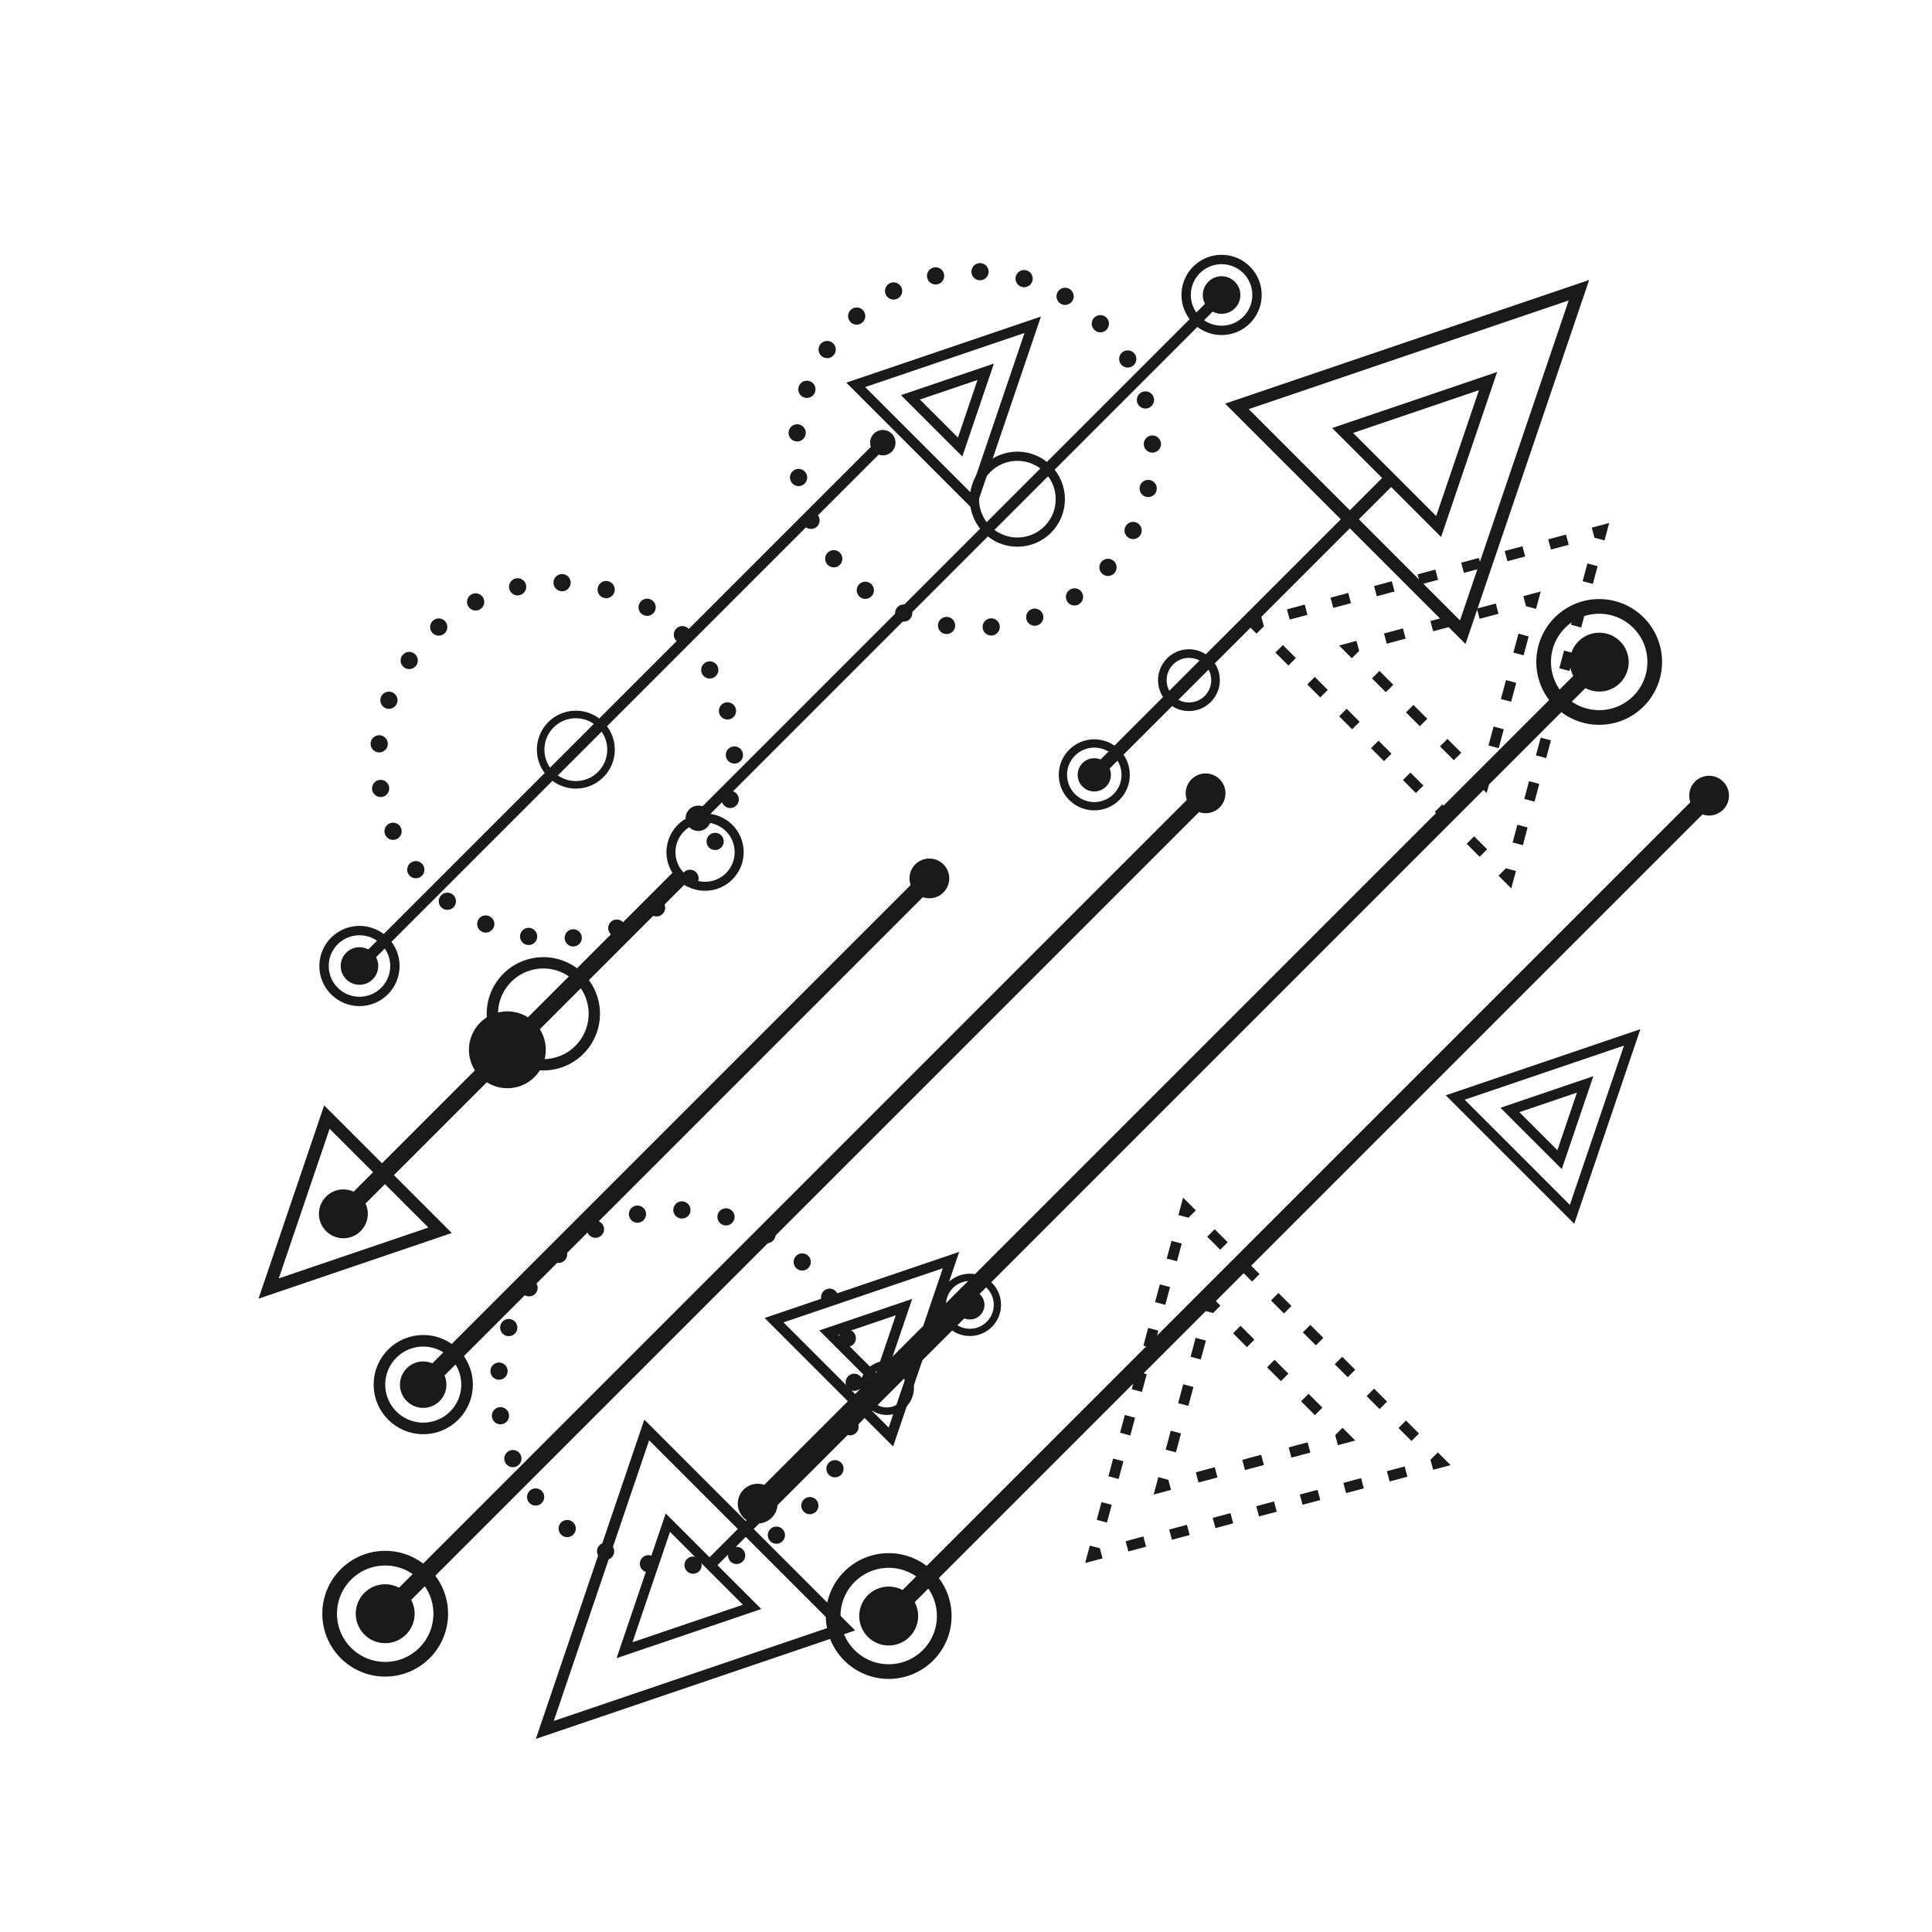 <svg xmlns="http://www.w3.org/2000/svg" viewBox="0 0 1200 1200">
  <title>Asset 3</title>
  <g id="Layer_2" data-name="Layer 2">
    <g id="background">
      <rect width="1200" height="1200" style="fill: #fff"/>
    </g>
    <g id="object">
      <g id="paths">
        <circle cx="420.07" cy="862.04" r="110.6" transform="translate(-486.52 549.52) rotate(-45)" style="fill: none;stroke: #1a1a1a;stroke-linecap: round;stroke-linejoin: round;stroke-width: 10.686px;stroke-dasharray: 0,27.798"/>
        <circle cx="345.64" cy="472.41" r="110.6" transform="translate(-232.81 382.77) rotate(-45)" style="fill: none;stroke: #1a1a1a;stroke-linecap: round;stroke-linejoin: round;stroke-width: 10.686px;stroke-dasharray: 0,27.798"/>
        <circle cx="605.24" cy="279.27" r="110.6" transform="translate(-20.2 509.77) rotate(-45)" style="fill: none;stroke: #1a1a1a;stroke-linecap: round;stroke-linejoin: round;stroke-width: 10.686px;stroke-dasharray: 0,27.798"/>
        <g>
          <line x1="239.25" y1="1002.31" x2="748.81" y2="492.76" style="fill: none;stroke: #1a1a1a;stroke-miterlimit: 10;stroke-width: 10.686px"/>
          <circle cx="239.25" cy="1002.31" r="34.5" style="fill: none;stroke: #1a1a1a;stroke-miterlimit: 10;stroke-width: 9.117px"/>
          <path d="M252.19,1015.24a18.29,18.29,0,1,1,0-25.86A18.28,18.28,0,0,1,252.19,1015.24Z" style="fill: #1a1a1a"/>
          <path d="M757.55,501.49a12.35,12.35,0,1,1,0-17.47A12.36,12.36,0,0,1,757.55,501.49Z" style="fill: #1a1a1a"/>
        </g>
        <g>
          <line x1="551.99" y1="1003.75" x2="1061.55" y2="494.19" style="fill: none;stroke: #1a1a1a;stroke-miterlimit: 10;stroke-width: 10.686px"/>
          <circle cx="551.99" cy="1003.75" r="34.5" style="fill: none;stroke: #1a1a1a;stroke-miterlimit: 10;stroke-width: 9.117px"/>
          <path d="M564.92,1016.68a18.29,18.29,0,1,1,0-25.86A18.29,18.29,0,0,1,564.92,1016.68Z" style="fill: #1a1a1a"/>
          <circle cx="1061.55" cy="494.19" r="12.35" style="fill: #1a1a1a"/>
        </g>
        <g>
          <line x1="262.89" y1="859.99" x2="577.24" y2="545.64" style="fill: none;stroke: #1a1a1a;stroke-miterlimit: 10;stroke-width: 10.686px"/>
          <circle cx="262.89" cy="860" r="27.22" style="fill: none;stroke: #1a1a1a;stroke-miterlimit: 10;stroke-width: 7.195px"/>
          <circle cx="262.89" cy="859.99" r="14.43" transform="translate(-452.38 314.94) rotate(-35.69)" style="fill: #1a1a1a"/>
          <circle cx="577.24" cy="545.64" r="12.35" transform="translate(-209.94 439.47) rotate(-35.71)" style="fill: #1a1a1a"/>
        </g>
        <g>
          <line x1="993.32" y1="411.23" x2="470.61" y2="933.93" style="fill: none;stroke: #1a1a1a;stroke-miterlimit: 10;stroke-width: 10.686px"/>
          <circle cx="993.32" cy="411.23" r="34.5" transform="translate(16.81 860.91) rotate(-47.22)" style="fill: none;stroke: #1a1a1a;stroke-miterlimit: 10;stroke-width: 9.117px"/>
          <circle cx="993.32" cy="411.23" r="18.29" transform="translate(53.15 932.65) rotate(-51.5)" style="fill: #1a1a1a"/>
          <path d="M461.88,925.2a12.35,12.35,0,1,1,0,17.47A12.35,12.35,0,0,1,461.88,925.2Z" style="fill: #1a1a1a"/>
        </g>
        <g>
          <line x1="215.19" y1="752" x2="424.2" y2="542.99" style="fill: none;stroke: #1a1a1a;stroke-miterlimit: 10;stroke-width: 10.466px"/>
          <circle cx="437.92" cy="529.26" r="21.19" transform="translate(-243.08 619.38) rotate(-57.93)" style="fill: none;stroke: #1a1a1a;stroke-miterlimit: 10;stroke-width: 5.6px"/>
          <circle cx="337.52" cy="629.66" r="31.66" transform="translate(-121.67 82.36) rotate(-11.8)" style="fill: none;stroke: #1a1a1a;stroke-miterlimit: 10;stroke-width: 7.043px"/>
          <circle cx="315.14" cy="652.05" r="23.88" transform="translate(-368.77 413.82) rotate(-45)" style="fill: #1a1a1a"/>
          <path d="M224,764.66a15.17,15.17,0,1,1,0-21.45A15.16,15.16,0,0,1,224,764.66Z" style="fill: #1a1a1a"/>
          <polygon points="166.86 800.33 184.94 747.09 203.03 693.84 238.19 729 273.34 764.15 220.1 782.24 166.86 800.33" style="fill: none;stroke: #1a1a1a;stroke-miterlimit: 10;stroke-width: 7.88px"/>
        </g>
        <g>
          <line x1="679.68" y1="481.27" x2="863.75" y2="297.2" style="fill: none;stroke: #1a1a1a;stroke-miterlimit: 10;stroke-width: 7.951px"/>
          <circle cx="679.68" cy="481.27" r="19.49" style="fill: none;stroke: #1a1a1a;stroke-miterlimit: 10;stroke-width: 5.15px"/>
          <circle cx="679.68" cy="481.27" r="10.33" style="fill: #1a1a1a"/>
          <polygon points="980.71 180.24 944.63 286.46 908.54 392.68 838.4 322.54 768.27 252.41 874.49 216.32 980.71 180.24" style="fill: none;stroke: #1a1a1a;stroke-miterlimit: 10;stroke-width: 7.951px"/>
          <polygon points="924.26 236.69 908.91 281.86 893.57 327.02 863.75 297.2 833.93 267.38 879.09 252.04 924.26 236.69" style="fill: none;stroke: #1a1a1a;stroke-miterlimit: 10;stroke-width: 7.068px"/>
          <circle cx="738.47" cy="422.48" r="16.52" transform="translate(-49.88 742.36) rotate(-51.86)" style="fill: none;stroke: #1a1a1a;stroke-miterlimit: 10;stroke-width: 5.35px"/>
        </g>
        <g>
          <line x1="602.41" y1="810.47" x2="440.97" y2="971.91" style="fill: none;stroke: #1a1a1a;stroke-miterlimit: 10;stroke-width: 6.973px"/>
          <path d="M590.32,798.39a17.09,17.09,0,1,1,0,24.17A17.08,17.08,0,0,1,590.32,798.39Z" style="fill: none;stroke: #1a1a1a;stroke-miterlimit: 10;stroke-width: 4.516px"/>
          <path d="M596,804.07a9.06,9.06,0,1,1,0,12.81A9.05,9.05,0,0,1,596,804.07Z" style="fill: #1a1a1a"/>
          <polygon points="338.39 1074.49 370.04 981.33 401.69 888.17 463.2 949.68 524.71 1011.19 431.55 1042.84 338.39 1074.49" style="fill: none;stroke: #1a1a1a;stroke-miterlimit: 10;stroke-width: 6.973px"/>
          <polygon points="387.91 1024.97 401.36 985.36 414.82 945.75 440.97 971.91 467.13 998.06 427.52 1011.52 387.91 1024.97" style="fill: none;stroke: #1a1a1a;stroke-miterlimit: 10;stroke-width: 6.199px"/>
          <circle cx="550.84" cy="862.04" r="14.48" style="fill: none;stroke: #1a1a1a;stroke-miterlimit: 10;stroke-width: 4.692px"/>
        </g>
        <g>
          <polygon points="1013.78 644.33 995.11 699.29 976.43 754.25 940.15 717.96 903.86 681.68 958.82 663 1013.78 644.33" style="fill: none;stroke: #1a1a1a;stroke-miterlimit: 10;stroke-width: 6.372px"/>
          <polygon points="984.57 673.54 976.63 696.91 968.69 720.28 953.26 704.85 937.83 689.42 961.2 681.48 984.57 673.54" style="fill: none;stroke: #1a1a1a;stroke-miterlimit: 10;stroke-width: 6.372px"/>
        </g>
        <g>
          <polygon points="641.45 201.71 622.78 256.67 604.11 311.63 567.82 275.34 531.53 239.05 586.49 220.38 641.45 201.71" style="fill: none;stroke: #1a1a1a;stroke-miterlimit: 10;stroke-width: 6.372px"/>
          <polygon points="612.24 230.92 604.3 254.28 596.36 277.65 580.93 262.22 565.5 246.79 588.87 238.85 612.24 230.92" style="fill: none;stroke: #1a1a1a;stroke-miterlimit: 10;stroke-width: 6.372px"/>
        </g>
        <g>
          <polygon points="590.69 782.65 572.02 837.61 553.35 892.57 517.06 856.28 480.77 819.99 535.73 801.32 590.69 782.65" style="fill: none;stroke: #1a1a1a;stroke-miterlimit: 10;stroke-width: 6.372px"/>
          <polygon points="561.48 811.86 553.54 835.23 545.6 858.6 530.17 843.16 514.74 827.74 538.11 819.8 561.48 811.86" style="fill: none;stroke: #1a1a1a;stroke-miterlimit: 10;stroke-width: 6.372px"/>
        </g>
        <g>
          <g>
            <polyline points="683.98 964.75 678.67 966.17 680.09 960.86" style="fill: none;stroke: #1a1a1a;stroke-miterlimit: 10;stroke-width: 6.581px"/>
            <polyline points="684.38 944.85 707.6 858.19 732.97 763.53" style="fill: none;stroke: #1a1a1a;stroke-miterlimit: 10;stroke-width: 6.581px;stroke-dasharray: 11.416,16.584"/>
            <polyline points="735.11 755.52 736.53 750.22 740.42 754.1" style="fill: none;stroke: #1a1a1a;stroke-miterlimit: 10;stroke-width: 6.581px"/>
            <polyline points="752.15 765.83 815.58 829.26 884.88 898.56" style="fill: none;stroke: #1a1a1a;stroke-miterlimit: 10;stroke-width: 6.581px;stroke-dasharray: 11.416,16.584"/>
            <polyline points="890.74 904.42 894.63 908.31 889.32 909.73" style="fill: none;stroke: #1a1a1a;stroke-miterlimit: 10;stroke-width: 6.581px"/>
            <polyline points="873.3 914.02 786.65 937.24 691.99 962.6" style="fill: none;stroke: #1a1a1a;stroke-miterlimit: 10;stroke-width: 6.581px;stroke-dasharray: 11.416,16.584"/>
          </g>
          <g>
            <polyline points="726.51 922.21 721.21 923.64 722.63 918.33" style="fill: none;stroke: #1a1a1a;stroke-miterlimit: 10;stroke-width: 6.581px"/>
            <polyline points="727.21 901.24 736.51 866.52 748.1 823.26" style="fill: none;stroke: #1a1a1a;stroke-miterlimit: 10;stroke-width: 6.581px;stroke-dasharray: 12.175,17.686"/>
            <polyline points="750.39 814.71 751.82 809.41 755.7 813.29" style="fill: none;stroke: #1a1a1a;stroke-miterlimit: 10;stroke-width: 6.581px"/>
            <polyline points="768.21 825.8 793.63 851.22 825.3 882.89" style="fill: none;stroke: #1a1a1a;stroke-miterlimit: 10;stroke-width: 6.581px;stroke-dasharray: 12.175,17.686"/>
            <polyline points="831.55 889.14 835.44 893.03 830.13 894.45" style="fill: none;stroke: #1a1a1a;stroke-miterlimit: 10;stroke-width: 6.581px"/>
            <polyline points="813.04 899.03 778.32 908.33 735.06 919.92" style="fill: none;stroke: #1a1a1a;stroke-miterlimit: 10;stroke-width: 6.581px;stroke-dasharray: 12.175,17.686"/>
          </g>
        </g>
        <g>
          <g>
            <polyline points="989.53 330.92 994.84 329.5 993.42 334.81" style="fill: none;stroke: #1a1a1a;stroke-miterlimit: 10;stroke-width: 6.581px"/>
            <polyline points="989.13 350.82 965.91 437.48 940.55 532.13" style="fill: none;stroke: #1a1a1a;stroke-miterlimit: 10;stroke-width: 6.581px;stroke-dasharray: 11.416,16.584"/>
            <polyline points="938.4 540.14 936.98 545.45 933.09 541.57" style="fill: none;stroke: #1a1a1a;stroke-miterlimit: 10;stroke-width: 6.581px"/>
            <polyline points="921.37 529.84 857.93 466.41 788.64 397.11" style="fill: none;stroke: #1a1a1a;stroke-miterlimit: 10;stroke-width: 6.581px;stroke-dasharray: 11.416,16.584"/>
            <polyline points="782.77 391.25 778.89 387.36 784.2 385.94" style="fill: none;stroke: #1a1a1a;stroke-miterlimit: 10;stroke-width: 6.581px"/>
            <polyline points="800.21 381.65 886.87 358.43 981.52 333.06" style="fill: none;stroke: #1a1a1a;stroke-miterlimit: 10;stroke-width: 6.581px;stroke-dasharray: 11.416,16.584"/>
          </g>
          <g>
            <polyline points="947 373.46 952.31 372.03 950.88 377.34" style="fill: none;stroke: #1a1a1a;stroke-miterlimit: 10;stroke-width: 6.581px"/>
            <polyline points="946.31 394.43 937 429.15 925.41 472.41" style="fill: none;stroke: #1a1a1a;stroke-miterlimit: 10;stroke-width: 6.581px;stroke-dasharray: 12.175,17.686"/>
            <polyline points="923.12 480.95 921.7 486.26 917.81 482.38" style="fill: none;stroke: #1a1a1a;stroke-miterlimit: 10;stroke-width: 6.581px"/>
            <polyline points="905.31 469.87 879.89 444.45 848.22 412.78" style="fill: none;stroke: #1a1a1a;stroke-miterlimit: 10;stroke-width: 6.581px;stroke-dasharray: 12.175,17.686"/>
            <polyline points="841.96 406.53 838.08 402.64 843.38 401.22" style="fill: none;stroke: #1a1a1a;stroke-miterlimit: 10;stroke-width: 6.581px"/>
            <polyline points="860.47 396.64 895.19 387.34 938.46 375.74" style="fill: none;stroke: #1a1a1a;stroke-miterlimit: 10;stroke-width: 6.581px;stroke-dasharray: 12.175,17.686"/>
          </g>
        </g>
        <g>
          <g>
            <line x1="223.28" y1="600" x2="548.33" y2="274.95" style="fill: none;stroke: #1a1a1a;stroke-miterlimit: 10;stroke-width: 6.817px"/>
            <circle cx="223.28" cy="600" r="22.01" transform="translate(-358.87 333.62) rotate(-45)" style="fill: none;stroke: #1a1a1a;stroke-miterlimit: 10;stroke-width: 5.816px"/>
            <circle cx="223.28" cy="600" r="11.66" style="fill: #1a1a1a"/>
            <path d="M553.9,280.52a7.88,7.88,0,1,1,0-11.14A7.87,7.87,0,0,1,553.9,280.52Z" style="fill: #1a1a1a"/>
          </g>
          <circle cx="357.66" cy="465.62" r="21.86" style="fill: none;stroke: #1a1a1a;stroke-miterlimit: 10;stroke-width: 4.692px"/>
        </g>
        <g>
          <g>
            <line x1="758.76" y1="183.2" x2="433.71" y2="508.25" style="fill: none;stroke: #1a1a1a;stroke-miterlimit: 10;stroke-width: 6.817px"/>
            <path d="M743.2,167.63a22,22,0,1,1,0,31.13A22,22,0,0,1,743.2,167.63Z" style="fill: none;stroke: #1a1a1a;stroke-miterlimit: 10;stroke-width: 5.816px"/>
            <path d="M750.51,175a11.66,11.66,0,1,1,0,16.49A11.66,11.66,0,0,1,750.51,175Z" style="fill: #1a1a1a"/>
            <path d="M428.14,502.68a7.88,7.88,0,1,1,0,11.14A7.87,7.87,0,0,1,428.14,502.68Z" style="fill: #1a1a1a"/>
          </g>
          <circle cx="631.91" cy="310.05" r="26.67" style="fill: none;stroke: #1a1a1a;stroke-miterlimit: 10;stroke-width: 5.725px"/>
        </g>
      </g>
    </g>
  </g>
</svg>
